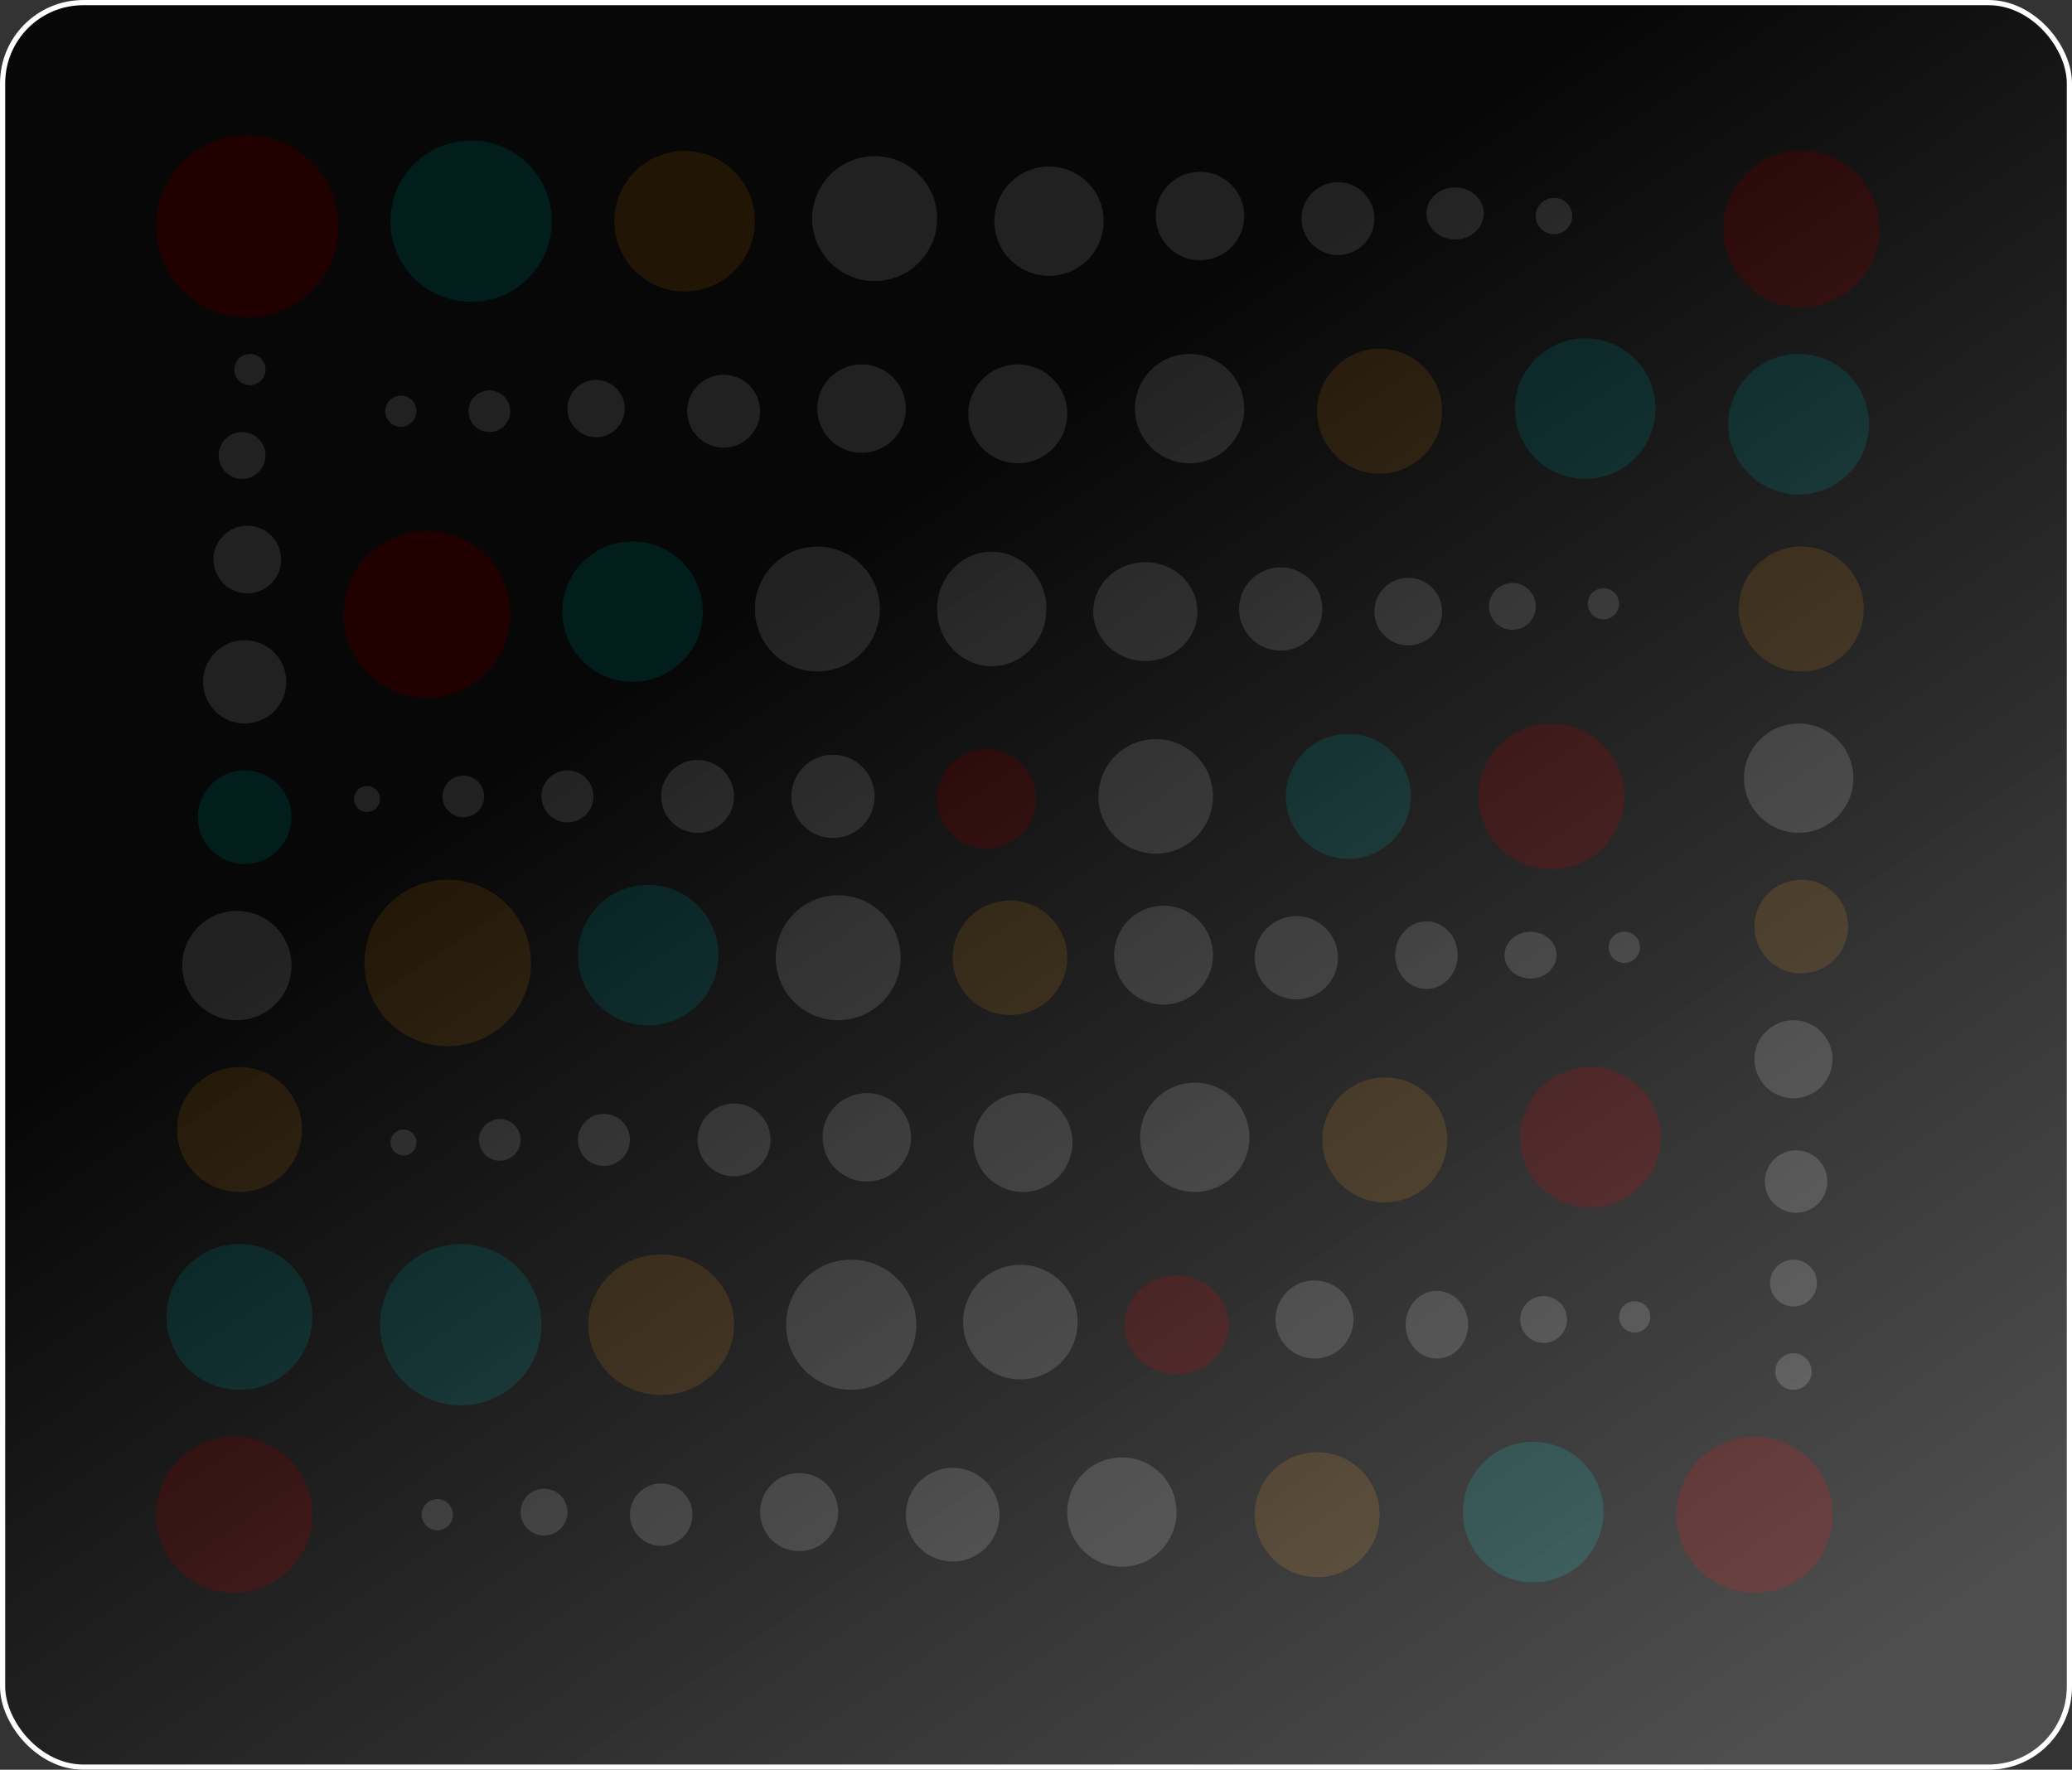 <svg xmlns="http://www.w3.org/2000/svg" xmlns:xlink="http://www.w3.org/1999/xlink" width="398" height="340" viewBox="0 0 398 340">
  <rect x="0" y="0" width="398" height="340" fill="#333333" stroke="none"/>
  <defs>
    <linearGradient id="linear-gradient" x1="0.428" y1="0.288" x2="0.94" y2="0.921" gradientUnits="objectBoundingBox">
      <stop offset="0" stop-opacity="0.871"/>
      <stop offset="1" stop-color="#545454" stop-opacity="0.839"/>
    </linearGradient>
  </defs>
  <g id="pattern_3" transform="translate(-482 -3771)">
    <circle id="Ellipse_93" data-name="Ellipse 93" cx="17.5" cy="17.5" r="17.5" transform="translate(512 3797)" fill="red"/>
    <circle id="Ellipse_113" data-name="Ellipse 113" cx="15" cy="15" r="15" transform="translate(512 4077) rotate(-90)" fill="red"/>
    <circle id="Ellipse_114" data-name="Ellipse 114" cx="15" cy="15" r="15" transform="translate(834 4077) rotate(180)" fill="red"/>
    <circle id="Ellipse_115" data-name="Ellipse 115" cx="15" cy="15" r="15" transform="translate(843 3800) rotate(90)" fill="red"/>
    <circle id="Ellipse_116" data-name="Ellipse 116" cx="13.5" cy="13.5" r="13.5" transform="translate(800 3863) rotate(180)" fill="#05ddd7"/>
    <circle id="Ellipse_104" data-name="Ellipse 104" cx="15.5" cy="15.5" r="15.5" transform="translate(555 4010)" fill="#05ddd7"/>
    <circle id="Ellipse_117" data-name="Ellipse 117" cx="13.5" cy="13.5" r="13.5" transform="translate(801 4003) rotate(180)" fill="red"/>
    <circle id="Ellipse_94" data-name="Ellipse 94" cx="16" cy="16" r="16" transform="translate(552 3940)" fill="#ffa42c"/>
    <circle id="Ellipse_95" data-name="Ellipse 95" cx="16" cy="16" r="16" transform="translate(548 3873)" fill="red"/>
    <circle id="Ellipse_118" data-name="Ellipse 118" cx="14" cy="14" r="14" transform="translate(794 3938) rotate(180)" fill="red"/>
    <circle id="Ellipse_105" data-name="Ellipse 105" cx="15.5" cy="15.5" r="15.5" transform="translate(557 3798)" fill="#05ddd7"/>
    <circle id="Ellipse_106" data-name="Ellipse 106" cx="14" cy="14" r="14" transform="translate(514 4038) rotate(-90)" fill="#05ddd7"/>
    <circle id="Ellipse_119" data-name="Ellipse 119" cx="13.5" cy="13.5" r="13.5" transform="translate(790 4075) rotate(180)" fill="#05ddd7"/>
    <circle id="Ellipse_120" data-name="Ellipse 120" cx="13.5" cy="13.5" r="13.5" transform="translate(841 3839) rotate(90)" fill="#05ddd7"/>
    <circle id="Ellipse_121" data-name="Ellipse 121" cx="12" cy="12" r="12" transform="translate(759 3862) rotate(180)" fill="#ffa42c"/>
    <ellipse id="Ellipse_122" data-name="Ellipse 122" cx="14" cy="13.5" rx="14" ry="13.5" transform="translate(595 4012)" fill="#ffa42c"/>
    <circle id="Ellipse_123" data-name="Ellipse 123" cx="12" cy="12" r="12" transform="translate(760 4002) rotate(180)" fill="#ffa42c"/>
    <circle id="Ellipse_124" data-name="Ellipse 124" cx="13.5" cy="13.5" r="13.5" transform="translate(593 3941)" fill="#05ddd7"/>
    <circle id="Ellipse_125" data-name="Ellipse 125" cx="13.5" cy="13.5" r="13.5" transform="translate(590 3875)" fill="#05ddd7"/>
    <circle id="Ellipse_126" data-name="Ellipse 126" cx="12" cy="12" r="12" transform="translate(753 3936) rotate(180)" fill="#05ddd7"/>
    <circle id="Ellipse_127" data-name="Ellipse 127" cx="13.5" cy="13.5" r="13.5" transform="translate(600 3800)" fill="#ffa42c"/>
    <circle id="Ellipse_96" data-name="Ellipse 96" cx="12" cy="12" r="12" transform="translate(516 4000) rotate(-90)" fill="#ffa42c"/>
    <circle id="Ellipse_128" data-name="Ellipse 128" cx="12" cy="12" r="12" transform="translate(747 4074) rotate(180)" fill="#ffa42c"/>
    <circle id="Ellipse_129" data-name="Ellipse 129" cx="12" cy="12" r="12" transform="translate(840 3876) rotate(90)" fill="#ffa42c"/>
    <circle id="Ellipse_130" data-name="Ellipse 130" cx="10.5" cy="10.5" r="10.5" transform="translate(721 3860) rotate(180)" fill="#fff"/>
    <circle id="Ellipse_131" data-name="Ellipse 131" cx="12.5" cy="12.5" r="12.5" transform="translate(633 4013)" fill="#fff"/>
    <circle id="Ellipse_132" data-name="Ellipse 132" cx="10.5" cy="10.5" r="10.5" transform="translate(722 4000) rotate(180)" fill="#fff"/>
    <circle id="Ellipse_133" data-name="Ellipse 133" cx="12" cy="12" r="12" transform="translate(631 3943)" fill="#fff"/>
    <circle id="Ellipse_134" data-name="Ellipse 134" cx="12" cy="12" r="12" transform="translate(627 3876)" fill="#fff"/>
    <circle id="Ellipse_135" data-name="Ellipse 135" cx="11" cy="11" r="11" transform="translate(715 3935) rotate(180)" fill="#fff"/>
    <circle id="Ellipse_136" data-name="Ellipse 136" cx="12" cy="12" r="12" transform="translate(638 3801)" fill="#fff"/>
    <circle id="Ellipse_97" data-name="Ellipse 97" cx="10.5" cy="10.5" r="10.5" transform="translate(517 3967) rotate(-90)" fill="#fff"/>
    <circle id="Ellipse_137" data-name="Ellipse 137" cx="10.5" cy="10.5" r="10.5" transform="translate(708 4072) rotate(180)" fill="#fff"/>
    <circle id="Ellipse_138" data-name="Ellipse 138" cx="10.5" cy="10.5" r="10.5" transform="translate(838 3910) rotate(90)" fill="#fff"/>
    <circle id="Ellipse_139" data-name="Ellipse 139" cx="9.5" cy="9.5" r="9.5" transform="translate(687 3860) rotate(180)" fill="#fff"/>
    <circle id="Ellipse_140" data-name="Ellipse 140" cx="11" cy="11" r="11" transform="translate(667 4014)" fill="#fff"/>
    <circle id="Ellipse_141" data-name="Ellipse 141" cx="9.5" cy="9.5" r="9.5" transform="translate(688 4000) rotate(180)" fill="#fff"/>
    <circle id="Ellipse_142" data-name="Ellipse 142" cx="11" cy="11" r="11" transform="translate(665 3944)" fill="#ffa42c"/>
    <ellipse id="Ellipse_143" data-name="Ellipse 143" cx="10.5" cy="11" rx="10.5" ry="11" transform="translate(662 3877)" fill="#fff"/>
    <circle id="Ellipse_144" data-name="Ellipse 144" cx="9.5" cy="9.5" r="9.5" transform="translate(681 3934) rotate(180)" fill="red"/>
    <circle id="Ellipse_145" data-name="Ellipse 145" cx="10.5" cy="10.5" r="10.5" transform="translate(673 3803)" fill="#fff"/>
    <circle id="Ellipse_98" data-name="Ellipse 98" cx="9" cy="9" r="9" transform="translate(520 3937) rotate(-90)" fill="#05ddd7"/>
    <circle id="Ellipse_146" data-name="Ellipse 146" cx="9" cy="9" r="9" transform="translate(674 4071) rotate(180)" fill="#fff"/>
    <circle id="Ellipse_147" data-name="Ellipse 147" cx="9" cy="9" r="9" transform="translate(837 3940) rotate(90)" fill="#ffa42c"/>
    <circle id="Ellipse_148" data-name="Ellipse 148" cx="8.5" cy="8.5" r="8.5" transform="translate(656 3858) rotate(180)" fill="#fff"/>
    <ellipse id="Ellipse_149" data-name="Ellipse 149" cx="10" cy="9.5" rx="10" ry="9.5" transform="translate(698 4016)" fill="red"/>
    <circle id="Ellipse_150" data-name="Ellipse 150" cx="8.5" cy="8.5" r="8.5" transform="translate(657 3998) rotate(180)" fill="#fff"/>
    <circle id="Ellipse_151" data-name="Ellipse 151" cx="9.5" cy="9.5" r="9.5" transform="translate(696 3945)" fill="#fff"/>
    <ellipse id="Ellipse_152" data-name="Ellipse 152" cx="10" cy="9.5" rx="10" ry="9.5" transform="translate(692 3879)" fill="#fff"/>
    <circle id="Ellipse_153" data-name="Ellipse 153" cx="8" cy="8" r="8" transform="translate(650 3932) rotate(180)" fill="#fff"/>
    <circle id="Ellipse_154" data-name="Ellipse 154" cx="8.5" cy="8.5" r="8.5" transform="translate(704 3804)" fill="#fff"/>
    <circle id="Ellipse_99" data-name="Ellipse 99" cx="8" cy="8" r="8" transform="translate(521 3910) rotate(-90)" fill="#fff"/>
    <circle id="Ellipse_155" data-name="Ellipse 155" cx="7.5" cy="7.5" r="7.5" transform="translate(643 4069) rotate(180)" fill="#fff"/>
    <circle id="Ellipse_156" data-name="Ellipse 156" cx="7.5" cy="7.5" r="7.5" transform="translate(834 3967) rotate(90)" fill="#fff"/>
    <circle id="Ellipse_157" data-name="Ellipse 157" cx="7" cy="7" r="7" transform="translate(628 3857) rotate(180)" fill="#fff"/>
    <circle id="Ellipse_158" data-name="Ellipse 158" cx="7.5" cy="7.5" r="7.5" transform="translate(727 4017)" fill="#fff"/>
    <circle id="Ellipse_159" data-name="Ellipse 159" cx="7" cy="7" r="7" transform="translate(630 3997) rotate(180)" fill="#fff"/>
    <circle id="Ellipse_160" data-name="Ellipse 160" cx="8" cy="8" r="8" transform="translate(723 3947)" fill="#fff"/>
    <circle id="Ellipse_161" data-name="Ellipse 161" cx="8" cy="8" r="8" transform="translate(720 3880)" fill="#fff"/>
    <circle id="Ellipse_162" data-name="Ellipse 162" cx="7" cy="7" r="7" transform="translate(623 3931) rotate(180)" fill="#fff"/>
    <circle id="Ellipse_163" data-name="Ellipse 163" cx="7" cy="7" r="7" transform="translate(732 3806)" fill="#fff"/>
    <circle id="Ellipse_100" data-name="Ellipse 100" cx="6.5" cy="6.5" r="6.5" transform="translate(523 3885) rotate(-90)" fill="#fff"/>
    <circle id="Ellipse_164" data-name="Ellipse 164" cx="6" cy="6" r="6" transform="translate(615 4068) rotate(180)" fill="#fff"/>
    <circle id="Ellipse_165" data-name="Ellipse 165" cx="6" cy="6" r="6" transform="translate(833 3992) rotate(90)" fill="#fff"/>
    <circle id="Ellipse_166" data-name="Ellipse 166" cx="5.5" cy="5.5" r="5.5" transform="translate(602 3855) rotate(180)" fill="#fff"/>
    <ellipse id="Ellipse_167" data-name="Ellipse 167" cx="6" cy="6.5" rx="6" ry="6.5" transform="translate(752 4019)" fill="#fff"/>
    <circle id="Ellipse_168" data-name="Ellipse 168" cx="5" cy="5" r="5" transform="translate(603 3995) rotate(180)" fill="#fff"/>
    <ellipse id="Ellipse_169" data-name="Ellipse 169" cx="6" cy="6.5" rx="6" ry="6.5" transform="translate(750 3948)" fill="#fff"/>
    <circle id="Ellipse_170" data-name="Ellipse 170" cx="6.5" cy="6.5" r="6.5" transform="translate(746 3882)" fill="#fff"/>
    <circle id="Ellipse_107" data-name="Ellipse 107" cx="5" cy="5" r="5" transform="translate(596 3929) rotate(180)" fill="#fff"/>
    <ellipse id="Ellipse_171" data-name="Ellipse 171" cx="5.5" cy="5" rx="5.5" ry="5" transform="translate(756 3807)" fill="#fff"/>
    <circle id="Ellipse_101" data-name="Ellipse 101" cx="4.5" cy="4.5" r="4.5" transform="translate(524 3863) rotate(-90)" fill="#fff"/>
    <circle id="Ellipse_172" data-name="Ellipse 172" cx="4.5" cy="4.5" r="4.5" transform="translate(591 4066) rotate(180)" fill="#fff"/>
    <circle id="Ellipse_173" data-name="Ellipse 173" cx="4.5" cy="4.5" r="4.5" transform="translate(831 4013) rotate(90)" fill="#fff"/>
    <circle id="Ellipse_108" data-name="Ellipse 108" cx="4" cy="4" r="4" transform="translate(580 3854) rotate(180)" fill="#fff"/>
    <circle id="Ellipse_174" data-name="Ellipse 174" cx="4.5" cy="4.5" r="4.5" transform="translate(774 4020)" fill="#fff"/>
    <circle id="Ellipse_109" data-name="Ellipse 109" cx="4" cy="4" r="4" transform="translate(582 3994) rotate(180)" fill="#fff"/>
    <ellipse id="Ellipse_175" data-name="Ellipse 175" cx="5" cy="4.5" rx="5" ry="4.5" transform="translate(771 3950)" fill="#fff"/>
    <circle id="Ellipse_176" data-name="Ellipse 176" cx="4.5" cy="4.5" r="4.5" transform="translate(768 3883)" fill="#fff"/>
    <circle id="Ellipse_110" data-name="Ellipse 110" cx="4" cy="4" r="4" transform="translate(575 3928) rotate(180)" fill="#fff"/>
    <circle id="Ellipse_177" data-name="Ellipse 177" cx="3.5" cy="3.5" r="3.5" transform="translate(777 3809)" fill="#fff"/>
    <circle id="Ellipse_102" data-name="Ellipse 102" cx="3" cy="3" r="3" transform="translate(527 3845) rotate(-90)" fill="#fff"/>
    <circle id="Ellipse_178" data-name="Ellipse 178" cx="3" cy="3" r="3" transform="translate(569 4065) rotate(180)" fill="#fff"/>
    <circle id="Ellipse_179" data-name="Ellipse 179" cx="3.5" cy="3.5" r="3.5" transform="translate(830 4031) rotate(90)" fill="#fff"/>
    <circle id="Ellipse_111" data-name="Ellipse 111" cx="3" cy="3" r="3" transform="translate(562 3853) rotate(180)" fill="#fff"/>
    <circle id="Ellipse_180" data-name="Ellipse 180" cx="3" cy="3" r="3" transform="translate(793 4021)" fill="#fff"/>
    <circle id="Ellipse_112" data-name="Ellipse 112" cx="2.5" cy="2.5" r="2.5" transform="translate(562 3993) rotate(180)" fill="#fff"/>
    <circle id="Ellipse_181" data-name="Ellipse 181" cx="3" cy="3" r="3" transform="translate(791 3950)" fill="#fff"/>
    <circle id="Ellipse_182" data-name="Ellipse 182" cx="3" cy="3" r="3" transform="translate(787 3884)" fill="#fff"/>
    <circle id="Ellipse_103" data-name="Ellipse 103" cx="2.5" cy="2.5" r="2.5" transform="translate(555 3927) rotate(180)" fill="#fff"/>
    <g id="Rectangle_22" data-name="Rectangle 22" transform="translate(482 3771)" stroke="#fff" stroke-width="1" fill="url(#linear-gradient)">
      <rect width="398" height="340" rx="16" stroke="none"/>
      <rect x="0.5" y="0.5" width="397" height="339" rx="15.5" fill="none"/>
    </g>
  </g>
</svg>
